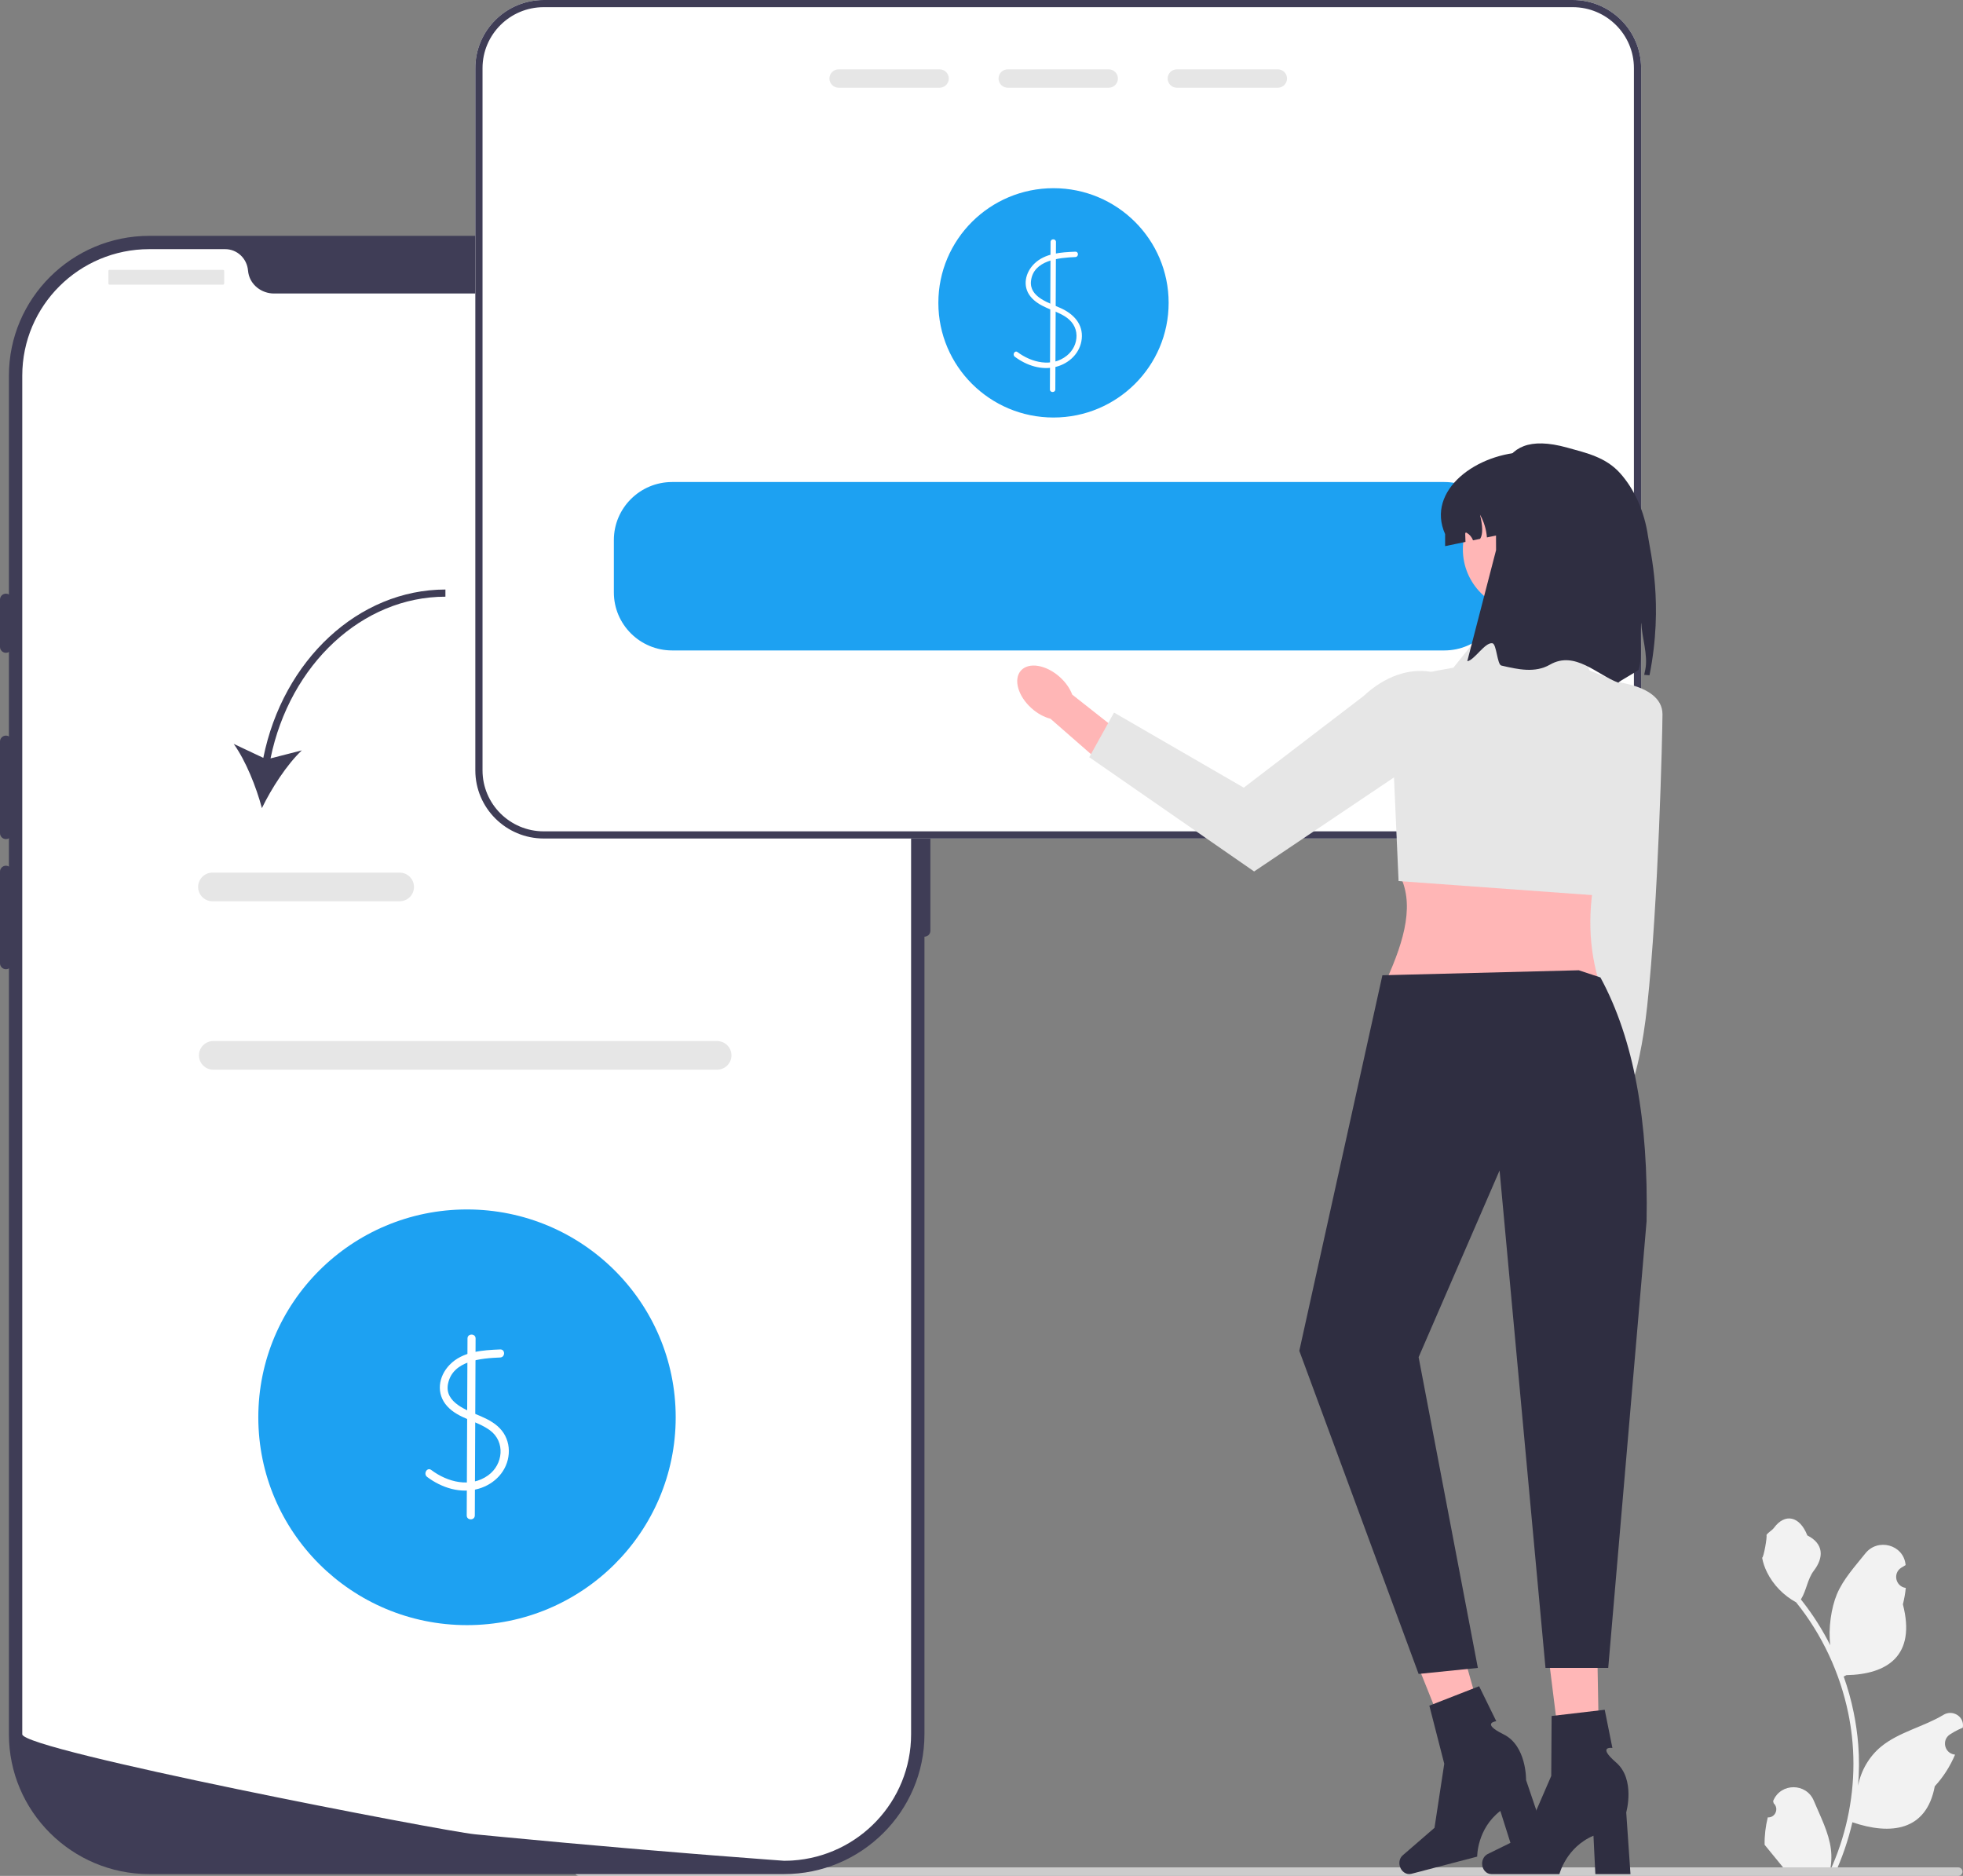 <svg width="180" height="172" viewBox="0 0 180 172" fill="none" xmlns="http://www.w3.org/2000/svg">
<rect x="0" y="0" width="180" height="172" fill="#808080" stroke="none"/>
<g clip-path="url(#clip0_46_77)">
<path d="M162.098 166.634C162.78 166.676 163.156 165.833 162.641 165.341L162.589 165.138C162.596 165.122 162.603 165.106 162.61 165.09C163.299 163.453 165.635 163.464 166.319 165.103C166.925 166.558 167.698 168.016 167.888 169.554C167.973 170.233 167.935 170.925 167.783 171.591C169.205 168.499 169.953 165.123 169.953 161.728C169.953 160.874 169.906 160.021 169.81 159.17C169.731 158.474 169.623 157.783 169.482 157.097C168.721 153.392 167.074 149.863 164.698 146.915C163.556 146.293 162.603 145.321 162.028 144.156C161.821 143.736 161.659 143.284 161.582 142.824C161.712 142.841 162.072 140.869 161.974 140.748C162.156 140.475 162.48 140.339 162.678 140.071C163.662 138.743 165.017 138.975 165.725 140.78C167.237 141.54 167.251 142.8 166.324 144.012C165.734 144.783 165.652 145.827 165.135 146.652C165.188 146.72 165.243 146.786 165.297 146.854C166.274 148.101 167.119 149.443 167.831 150.852C167.63 149.286 167.927 147.399 168.433 146.183C169.01 144.797 170.091 143.63 171.043 142.433C172.187 140.994 174.532 141.622 174.733 143.446C174.735 143.463 174.737 143.481 174.739 143.499C174.598 143.578 174.459 143.662 174.324 143.752C173.552 144.26 173.819 145.451 174.733 145.592L174.754 145.595C174.703 146.102 174.615 146.605 174.488 147.1C175.709 151.803 173.072 153.517 169.307 153.593C169.224 153.636 169.143 153.678 169.06 153.719C169.441 154.788 169.746 155.885 169.972 156.997C170.174 157.98 170.315 158.973 170.394 159.97C170.492 161.229 170.483 162.494 170.377 163.75L170.383 163.705C170.654 162.322 171.408 161.029 172.504 160.134C174.135 158.799 176.441 158.307 178.201 157.235C179.048 156.718 180.134 157.385 179.986 158.364L179.979 158.411C179.717 158.517 179.461 158.64 179.214 158.778C179.073 158.857 178.934 158.942 178.799 159.031C178.027 159.539 178.294 160.731 179.208 160.871L179.229 160.874C179.244 160.877 179.257 160.879 179.272 160.881C178.822 161.944 178.196 162.931 177.411 163.782C176.648 167.888 173.368 168.277 169.859 167.082H169.857C169.473 168.745 168.913 170.371 168.193 171.92H162.247C162.226 171.854 162.207 171.786 162.187 171.721C162.737 171.754 163.291 171.723 163.833 171.623C163.391 171.084 162.95 170.541 162.509 170.002C162.499 169.991 162.49 169.98 162.482 169.97C162.258 169.694 162.032 169.42 161.808 169.144L161.808 169.144C161.794 168.297 161.896 167.453 162.098 166.634Z" fill="#F2F2F2"/>
<path d="M52.708 171.609C52.708 171.826 52.883 172 53.101 172H179.561C179.779 172 179.954 171.826 179.954 171.609C179.954 171.392 179.779 171.218 179.561 171.218H53.101C52.883 171.218 52.708 171.392 52.708 171.609Z" fill="#CCCCCC"/>
<path d="M71.897 171.833H13.689C6.591 171.833 0.817 166.083 0.817 159.015V34.443C0.817 27.375 6.591 21.625 13.689 21.625H71.897C78.995 21.625 84.769 27.375 84.769 34.443V159.015C84.769 166.083 78.995 171.833 71.897 171.833Z" fill="#3F3D56"/>
<path d="M84.769 67.447C84.469 67.447 84.224 67.69 84.224 67.989V85.341C84.224 85.641 84.469 85.884 84.769 85.884C85.069 85.884 85.313 85.641 85.313 85.341V67.989C85.313 67.69 85.069 67.447 84.769 67.447Z" fill="#3F3D56"/>
<path d="M83.544 34.443V159.013C83.544 165.165 78.736 170.197 72.656 170.588H72.653C72.563 170.593 72.473 170.599 72.381 170.601C72.22 170.609 72.059 170.612 71.896 170.612C71.896 170.612 71.297 170.569 70.203 170.487C69.097 170.406 67.488 170.284 65.481 170.124C64.88 170.078 64.245 170.027 63.575 169.972C62.241 169.864 60.776 169.745 59.206 169.609C58.579 169.557 57.931 169.501 57.27 169.444C53.888 169.154 50.101 168.815 46.107 168.43C45.431 168.367 44.751 168.302 44.065 168.234C43.885 168.215 43.702 168.199 43.52 168.18C40.672 167.901 2.042 160.466 2.042 159.013V34.443C2.042 28.036 7.256 22.844 13.69 22.844H20.644C21.755 22.844 22.648 23.706 22.743 24.81C22.751 24.883 22.759 24.956 22.773 25.029C22.974 26.138 23.995 26.911 25.128 26.911H60.458C61.591 26.911 62.612 26.138 62.813 25.029C62.827 24.956 62.835 24.883 62.843 24.81C62.938 23.706 63.831 22.844 64.942 22.844H71.896C78.33 22.844 83.544 28.036 83.544 34.443Z" fill="white"/>
<path d="M0.545 54.432C0.244 54.432 0 54.675 0 54.974V59.312C0 59.612 0.244 59.855 0.545 59.855C0.845 59.855 1.089 59.612 1.089 59.312V54.974C1.089 54.675 0.845 54.432 0.545 54.432Z" fill="#3F3D56"/>
<path d="M0.545 67.447C0.244 67.447 0 67.69 0 67.989V76.394C0 76.693 0.244 76.936 0.545 76.936C0.845 76.936 1.089 76.693 1.089 76.394V67.989C1.089 67.69 0.845 67.447 0.545 67.447Z" fill="#3F3D56"/>
<path d="M0.545 79.376C0.244 79.376 0 79.62 0 79.919V88.324C0 88.623 0.244 88.866 0.545 88.866C0.845 88.866 1.089 88.623 1.089 88.324V79.919C1.089 79.62 0.845 79.376 0.545 79.376Z" fill="#3F3D56"/>
<path d="M20.454 24.743H10.04C9.984 24.743 9.938 24.788 9.938 24.845V25.997C9.938 26.053 9.984 26.099 10.04 26.099H20.454C20.511 26.099 20.556 26.053 20.556 25.997V24.845C20.556 24.788 20.511 24.743 20.454 24.743Z" fill="#E6E6E6"/>
<path d="M66.663 26.099C67.264 26.099 67.752 25.613 67.752 25.014C67.752 24.415 67.264 23.93 66.663 23.93C66.061 23.93 65.574 24.415 65.574 25.014C65.574 25.613 66.061 26.099 66.663 26.099Z" fill="#E6E6E6"/>
<path d="M69.658 26.099C70.259 26.099 70.747 25.613 70.747 25.014C70.747 24.415 70.259 23.93 69.658 23.93C69.056 23.93 68.569 24.415 68.569 25.014C68.569 25.613 69.056 26.099 69.658 26.099Z" fill="#E6E6E6"/>
<path d="M72.653 26.099C73.254 26.099 73.742 25.613 73.742 25.014C73.742 24.415 73.254 23.93 72.653 23.93C72.051 23.93 71.564 24.415 71.564 25.014C71.564 25.613 72.051 26.099 72.653 26.099Z" fill="#E6E6E6"/>
<path d="M65.752 98.08H19.561C18.834 98.08 18.242 97.49 18.242 96.765C18.242 96.041 18.834 95.451 19.561 95.451H65.752C66.48 95.451 67.072 96.041 67.072 96.765C67.072 97.49 66.48 98.08 65.752 98.08Z" fill="#E6E6E6"/>
<path d="M42.822 149.006C53.391 149.006 61.959 140.474 61.959 129.95C61.959 119.425 53.391 110.893 42.822 110.893C32.254 110.893 23.686 119.425 23.686 129.95C23.686 140.474 32.254 149.006 42.822 149.006Z" fill="#1DA1F2"/>
<path d="M45.864 123.728C44.249 123.794 42.423 123.904 41.229 125.138C40.192 126.21 39.965 127.801 41.017 128.946C42.071 130.093 43.71 130.249 44.926 131.144C46.353 132.195 46.144 134.275 44.763 135.271C43.134 136.446 41.032 135.898 39.543 134.78C39.161 134.494 38.791 135.135 39.168 135.419C40.502 136.42 42.243 136.978 43.892 136.498C45.38 136.066 46.534 134.857 46.651 133.285C46.708 132.535 46.493 131.773 46.025 131.181C45.53 130.556 44.818 130.171 44.098 129.858C42.858 129.319 40.724 128.621 41.084 126.867C41.521 124.74 44.121 124.538 45.864 124.467C46.34 124.447 46.342 123.708 45.864 123.728Z" fill="white"/>
<path d="M42.868 122.721L42.797 138.95C42.794 139.426 43.537 139.426 43.539 138.95L43.61 122.721C43.612 122.246 42.87 122.245 42.868 122.721Z" fill="white"/>
<path d="M144.21 0H49.861C46.401 0 43.586 2.803 43.586 6.249V70.633C43.586 74.08 46.401 76.882 49.861 76.882H144.21C147.671 76.882 150.485 74.08 150.485 70.633V6.249C150.485 2.803 147.671 0 144.21 0Z" fill="white"/>
<path d="M96.602 38.282C102.433 38.282 107.16 33.575 107.16 27.768C107.16 21.962 102.433 17.255 96.602 17.255C90.771 17.255 86.044 21.962 86.044 27.768C86.044 33.575 90.771 38.282 96.602 38.282Z" fill="#1DA1F2"/>
<path d="M98.605 23.076C97.298 23.13 95.826 23.213 94.838 24.181C94.019 24.983 93.733 26.232 94.485 27.177C95.277 28.172 96.595 28.36 97.629 28.996C98.272 29.391 98.698 29.989 98.712 30.758C98.725 31.478 98.391 32.151 97.833 32.602C96.465 33.709 94.598 33.251 93.303 32.283C93.049 32.092 92.802 32.52 93.054 32.708C94.126 33.51 95.507 33.976 96.841 33.631C98.069 33.313 99.058 32.351 99.192 31.066C99.332 29.71 98.438 28.788 97.28 28.259C96.221 27.775 94.364 27.259 94.539 25.756C94.761 23.845 97.111 23.631 98.605 23.569C98.922 23.556 98.924 23.063 98.605 23.076Z" fill="white"/>
<path d="M96.333 22.183L96.274 35.706C96.273 36.023 96.768 36.023 96.769 35.706L96.828 22.183C96.83 21.866 96.335 21.865 96.333 22.183Z" fill="white"/>
<path d="M144.21 0H49.861C46.401 0 43.586 2.803 43.586 6.249V70.633C43.586 74.08 46.401 76.882 49.861 76.882H144.21C147.671 76.882 150.485 74.08 150.485 70.633V6.249C150.485 2.803 147.671 0 144.21 0ZM149.825 70.633C149.825 73.718 147.308 76.225 144.21 76.225H49.861C46.764 76.225 44.246 73.718 44.246 70.633V6.249C44.246 3.164 46.763 0.657 49.861 0.657H144.21C147.308 0.657 149.825 3.164 149.825 6.249V70.633Z" fill="#3F3D56"/>
<path d="M86.158 6.358H76.9C76.434 6.358 76.055 6.735 76.055 7.199C76.055 7.665 76.434 8.043 76.9 8.043H86.158C86.623 8.043 87.002 7.665 87.002 7.199C87.002 6.735 86.623 6.358 86.158 6.358Z" fill="#E6E6E6"/>
<path d="M101.665 6.358H92.406C91.941 6.358 91.562 6.735 91.562 7.199C91.562 7.665 91.941 8.043 92.406 8.043H101.665C102.13 8.043 102.509 7.665 102.509 7.199C102.509 6.735 102.13 6.358 101.665 6.358Z" fill="#E6E6E6"/>
<path d="M117.171 6.358H107.913C107.448 6.358 107.069 6.735 107.069 7.199C107.069 7.665 107.448 8.043 107.913 8.043H117.171C117.637 8.043 118.016 7.665 118.016 7.199C118.016 6.735 117.637 6.358 117.171 6.358Z" fill="#E6E6E6"/>
<path d="M132.441 44.196H61.63C58.684 44.196 56.289 46.581 56.289 49.516V54.319C56.289 57.253 58.684 59.638 61.63 59.638H132.441C135.387 59.638 137.782 57.253 137.782 54.319V49.516C137.782 46.581 135.387 44.196 132.441 44.196Z" fill="#1DA1F2"/>
<path d="M24.144 69.487L21.429 68.206C22.543 69.754 23.502 72.171 24.016 74.095C24.886 72.303 26.288 70.111 27.676 68.801L24.807 69.536C26.575 60.906 33.226 54.71 40.843 54.71V54.053C32.887 54.053 25.95 60.508 24.144 69.487Z" fill="#3F3D56"/>
<path d="M36.642 82.637H19.485C18.758 82.637 18.166 82.048 18.166 81.323C18.166 80.599 18.758 80.009 19.485 80.009H36.642C37.37 80.009 37.962 80.599 37.962 81.323C37.962 82.048 37.37 82.637 36.642 82.637Z" fill="#E6E6E6"/>
<path d="M150.773 78.357L150.6 91.775L147.247 103.736L144.567 102.741L145.757 91.777L145.601 76.94L150.773 78.357Z" fill="#FFB6B6"/>
<path d="M147.236 105.665C147.55 103.945 146.974 102.4 145.948 102.214C144.923 102.028 143.837 103.272 143.522 104.992C143.208 106.712 143.784 108.257 144.81 108.443C145.835 108.628 146.921 107.385 147.236 105.665Z" fill="#FFB6B6"/>
<path d="M146.705 62.38C146.705 62.38 152.448 62.459 152.443 65.497C152.44 67.213 152.07 82.787 151.041 92.248C150.247 99.544 148.731 101.448 148.731 101.448L145.102 93.234L146.705 62.38Z" fill="#E6E6E6"/>
<path d="M146.557 89.794H127.161C128.787 86.182 129.786 82.741 128.224 80.004L146.557 78.946C145.641 82.641 145.529 86.266 146.557 89.794Z" fill="#FFB6B6"/>
<path d="M144.166 57.779L136.46 57.25L133.272 61.218L131.656 61.511C129.233 61.95 127.507 64.103 127.616 66.553L128.244 80.784L146.661 82.121L151.074 63.59L145.76 61.483L144.166 57.779Z" fill="#E6E6E6"/>
<path d="M97.176 62.072C97.722 62.561 98.113 63.133 98.319 63.688L103.823 68.026L101.673 70.574L96.322 65.899C95.746 65.754 95.133 65.427 94.587 64.938C93.338 63.819 92.905 62.27 93.62 61.479C94.335 60.687 95.927 60.953 97.176 62.072Z" fill="#FFB6B6"/>
<path d="M136.087 65.724L114.999 79.904L99.882 69.428L102.152 65.334L114.049 72.22L125.021 63.83C128.928 60.176 133.825 60.884 136.087 65.724Z" fill="#E6E6E6"/>
<path d="M139.856 56.061C143.013 56.061 145.573 53.513 145.573 50.369C145.573 47.225 143.013 44.676 139.856 44.676C136.699 44.676 134.14 47.225 134.14 50.369C134.14 53.513 136.699 56.061 139.856 56.061Z" fill="#FFB6B6"/>
<path d="M147.626 48.97V50.074L141.179 48.267L136.346 49.276C136.289 48.543 136.072 47.823 135.709 47.186C135.961 48.208 135.99 48.999 135.722 49.407L135.072 49.542C134.966 49.256 134.762 49.006 134.495 48.855C134.468 48.839 134.435 48.825 134.406 48.835C134.359 48.852 134.356 48.911 134.356 48.957C134.363 49.2 134.369 49.443 134.379 49.686L132.512 50.074V48.97C130.72 44.956 135.442 41.482 140.071 41.446C142.159 41.43 144.046 42.287 145.415 43.647C146.781 45.011 147.626 46.89 147.626 48.97Z" fill="#2F2E41"/>
<path d="M151.253 61.915L150.766 61.875C150.801 61.716 150.835 61.559 150.867 61.401C151.137 60.07 150.543 58.377 150.499 57.098C150.27 58.449 150.662 60.111 150.256 61.393C150.211 61.535 148.45 62.455 148.401 62.595C146.452 61.885 144.421 59.617 142.122 60.942C140.762 61.725 139.211 61.382 137.667 61.023C137.285 60.934 137.232 59.055 136.854 58.981C136.176 58.849 135.182 60.557 134.544 60.624L137.184 50.439C137.184 44.898 136.668 39.085 143.716 41.044C145.489 41.537 147.243 41.923 148.552 43.38C149.86 44.839 150.792 46.878 151.122 49.2C151.321 50.6 152.563 55.356 151.253 61.915Z" fill="#2F2E41"/>
<path d="M146.701 164.338L143.555 164.412L141.801 150.335L146.444 150.226L146.701 164.338Z" fill="#FFB7B7"/>
<path d="M135.906 170.875C135.906 171.404 136.284 171.833 136.749 171.833H142.994C142.994 171.833 143.609 169.373 146.115 168.314L146.288 171.833H149.509L149.119 166.175C149.119 166.175 149.981 163.148 148.191 161.6C146.401 160.053 147.851 160.268 147.851 160.268L147.147 156.766L142.278 157.336L142.243 162.834L139.88 168.291L136.415 169.995C136.106 170.147 135.906 170.493 135.906 170.875Z" fill="#2F2E41"/>
<path d="M137.129 162.044L134.104 162.911L128.821 149.738L133.284 148.459L137.129 162.044Z" fill="#FFB7B7"/>
<path d="M128.353 171.095C128.488 171.607 128.962 171.927 129.412 171.809L135.453 170.231C135.453 170.231 135.421 167.696 137.575 166.039L138.639 169.399L141.755 168.585L139.935 163.21C139.935 163.21 139.998 160.064 137.872 159.02C135.746 157.975 137.204 157.817 137.204 157.817L135.63 154.608L131.066 156.389L132.433 161.716L131.538 167.591L128.62 170.116C128.36 170.34 128.255 170.725 128.353 171.095Z" fill="#2F2E41"/>
<path d="M144.772 88.963L146.752 89.62C149.847 95.312 151.159 102.872 150.985 111.987L147.469 152.929H141.716L137.506 107.318L130.082 124.438L135.514 152.929L130.082 153.481L119.142 123.854L126.761 89.421L144.772 88.963Z" fill="#2F2E41"/>
</g>
<defs>
<clipPath id="clip0_46_77">
<rect width="180" height="172" fill="white"/>
</clipPath>
</defs>
</svg>

